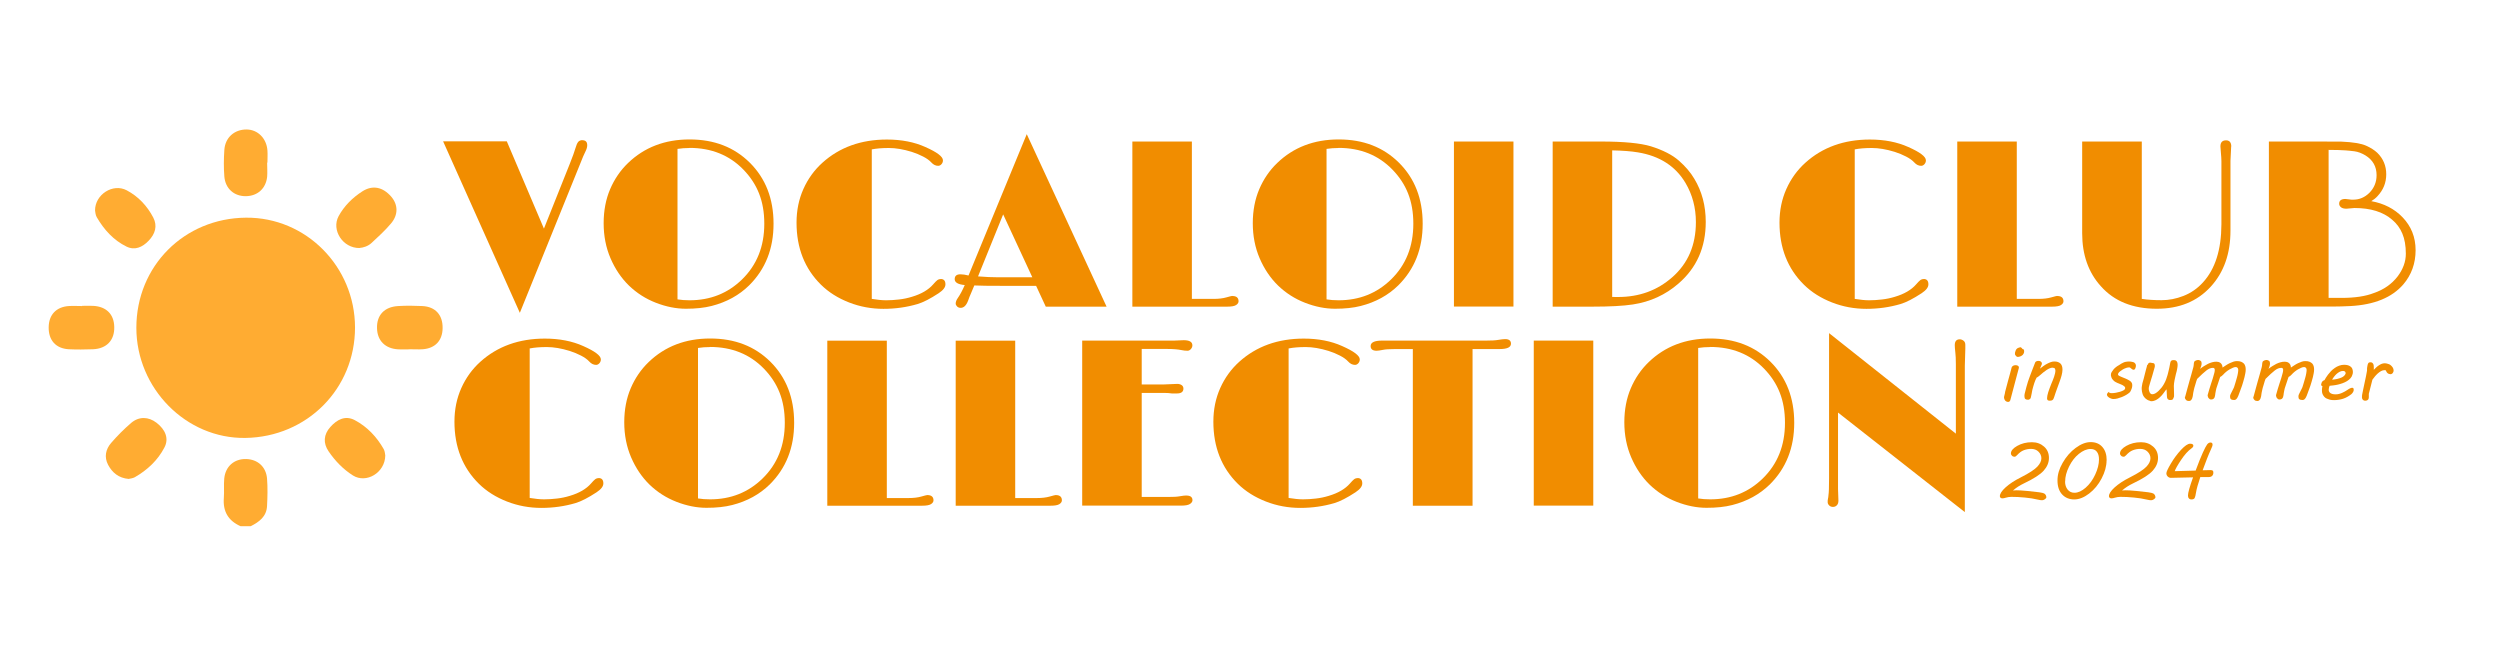 <?xml version="1.0" encoding="UTF-8"?><svg xmlns="http://www.w3.org/2000/svg" viewBox="0 0 251.18 65.01"><defs><style>.cls-1{fill:#ffac32;}.cls-1,.cls-2{stroke-width:0px;}.cls-2{fill:#f18d00;}</style></defs><g id="in_summer_2024"><path class="cls-2" d="M201.44,39.44c.04-.15.09-.33.14-.53s.11-.41.17-.64.12-.45.19-.69.12-.46.18-.68c0-.01.01-.03.03-.05s.04-.05.07-.07.07-.05.11-.06.1-.03.16-.03c.04,0,.09,0,.13.01s.08.02.11.04.06.04.08.07.03.06.03.1v.03s0,.02,0,.03l-.11.41c-.12.46-.25.93-.37,1.39s-.25.93-.37,1.4c0,.02-.01.04-.02.06s-.02.05-.04.07-.04.04-.07.06-.06.02-.09.02c-.07,0-.13-.01-.18-.04s-.1-.06-.13-.1-.06-.09-.08-.14-.03-.1-.03-.14v-.04s0-.02,0-.04l.11-.46ZM202.46,35.39c.01-.05.04-.12.07-.2s.09-.15.18-.21c.04-.02.09-.04.15-.06s.1-.03.13-.03.05,0,.08.03.05.04.07.06c.03.03.05.05.07.09.07,0,.11.03.13.07s.03.09.03.15c0,.04,0,.08-.01.11s-.01.06-.02.08c-.02.05-.05.1-.09.15s-.09.08-.15.12-.12.06-.18.08-.12.03-.16.03c-.06,0-.11-.01-.14-.03s-.07-.07-.12-.13c-.03-.04-.04-.07-.05-.09s0-.04,0-.06c0-.03,0-.05,0-.08s0-.04.01-.06Z"/><path class="cls-2" d="M206.24,36.94c-.09,0-.19.02-.29.06s-.21.1-.32.17-.23.16-.34.25-.23.19-.34.29c-.06.05-.11.09-.16.13s-.1.07-.16.09c-.04.06-.08.14-.12.24s-.08.2-.12.32-.08.23-.11.36-.06.23-.09.34c-.01.05-.02.11-.03.16s-.02.11-.03.17-.02.12-.04.19-.03.14-.05.23c-.01.05-.03.09-.06.12s-.06.05-.09.07-.06.03-.09.03-.05,0-.07,0c-.1,0-.18-.02-.24-.07s-.09-.14-.09-.27c0-.04,0-.08,0-.12s.01-.08.02-.13c.06-.25.11-.47.17-.67s.11-.38.16-.55.11-.33.17-.48.11-.3.17-.45.12-.31.18-.47.13-.34.21-.54c.02-.04.06-.08.12-.11s.14-.04.21-.04c.1,0,.18.02.24.07s.1.11.1.19c0,0,0,.02,0,.04s-.01.04-.02.07l-.17.41c.11-.09.22-.17.34-.26s.24-.16.37-.23.25-.12.38-.17.25-.06.37-.06c.25,0,.45.07.59.2s.21.34.21.62c0,.16-.03.34-.08.55s-.13.43-.21.66-.18.48-.27.74-.19.52-.27.79c-.02.07-.05.13-.07.18s-.05.09-.09.12-.07.05-.12.06-.1.02-.17.02c-.1,0-.17-.02-.21-.06s-.06-.1-.06-.18c0-.07.01-.16.03-.27s.05-.22.09-.35.09-.26.14-.4.11-.29.17-.44c.05-.12.1-.24.15-.36s.09-.24.13-.35.07-.22.09-.32.04-.2.04-.28c0-.08-.02-.15-.05-.21s-.1-.09-.2-.09Z"/><path class="cls-2" d="M211.89,39.46s.04,0,.06,0,.04.01.06.02.04.01.07.02.06,0,.1,0c.12,0,.26-.01.41-.04s.29-.06.42-.1.25-.09.34-.14.15-.11.16-.17c0-.03.01-.06.01-.08,0-.04-.02-.09-.06-.13s-.1-.08-.16-.12-.14-.07-.21-.1-.15-.06-.21-.09l-.13-.05c-.07-.03-.13-.06-.2-.1s-.13-.08-.18-.13-.11-.11-.15-.17-.08-.14-.1-.23c-.01-.04-.02-.07-.03-.11s0-.08,0-.12c0-.07.02-.15.07-.23s.11-.17.18-.26.16-.17.26-.25.2-.14.31-.2c.08-.05.15-.1.23-.15s.15-.08.22-.11.15-.06.23-.07.16-.03.24-.03c.08,0,.16,0,.25.01s.17.03.25.05.14.07.19.13.08.13.08.22c0,.03,0,.07-.01.11s-.02.09-.04.14-.04.09-.07.12-.06.05-.09.05c-.06,0-.11-.01-.15-.04s-.07-.05-.11-.08-.06-.05-.1-.08-.08-.04-.12-.04c-.06,0-.13.01-.21.03s-.16.05-.24.09-.17.08-.24.13-.15.1-.21.15-.12.1-.15.15-.06.1-.06.14.01.08.04.11.07.05.11.07c.06.03.12.06.2.09s.15.06.22.09.15.06.22.09.13.06.19.09c.07.04.13.07.19.11s.1.07.14.12.07.09.09.14.03.11.03.18c0,.03,0,.07,0,.1s-.01.07-.02.12c0,.04-.02.08-.04.14s-.04.1-.06.15-.04.1-.07.14-.04.07-.06.08c-.1.09-.22.18-.36.26s-.28.15-.43.21-.3.11-.45.15-.29.05-.41.05c-.06,0-.13-.01-.21-.04s-.15-.06-.21-.1-.12-.09-.16-.14-.06-.1-.06-.16c0-.03,0-.06.02-.09s.04-.06.06-.09.05-.05.08-.07.05-.03.08-.03Z"/><path class="cls-2" d="M215.78,36.67s.03-.08.04-.11.04-.05.06-.07.04-.03.06-.04.03-.01.04-.01c.03,0,.06,0,.1,0s.08.01.11.02c.04,0,.08.02.12.02.07,0,.12.03.15.08s.04.11.04.19c0,.06,0,.11-.02.16-.09.33-.17.61-.24.85s-.13.45-.19.62-.09.31-.12.41-.04.19-.04.24,0,.12.02.18.04.13.06.19.07.11.11.15.1.06.16.06c.11,0,.22-.03.33-.1s.22-.15.32-.25.19-.2.28-.31.15-.21.2-.29l.1-.18c.06-.11.12-.24.17-.38s.1-.28.14-.43.08-.28.1-.4.05-.23.07-.3l.1-.52c.02-.1.05-.17.1-.21s.12-.06.22-.06c.07,0,.12,0,.18.02s.1.04.13.08.06.08.08.15.03.14.03.24c0,.11-.02.25-.05.41s-.07.33-.12.49c-.02.1-.05.2-.07.31s-.05.22-.07.32-.04.21-.05.31-.02.19-.02.26c0,.13,0,.27.01.4s.01.27.01.42c0,.07,0,.13,0,.18s0,.09-.02.12c-.03.1-.07.18-.11.23s-.12.07-.23.07c-.08,0-.14,0-.18-.03s-.08-.04-.1-.07-.04-.06-.05-.1-.01-.07-.02-.11l-.04-.74h-.04c-.09.12-.18.24-.28.38s-.21.26-.34.38-.26.22-.4.29-.3.12-.47.12c-.03,0-.08,0-.13-.03s-.11-.04-.17-.06-.11-.06-.16-.09-.09-.06-.12-.09c-.14-.13-.25-.28-.3-.45s-.09-.34-.09-.51c0-.1,0-.19.02-.29s.03-.19.05-.28.04-.17.07-.25.04-.15.06-.21c.05-.2.09-.37.13-.52s.07-.28.1-.39.06-.21.08-.29.04-.15.05-.21Z"/><path class="cls-2" d="M219.54,39.89c.08-.3.15-.59.23-.85s.14-.51.21-.76.14-.47.2-.7.13-.46.19-.69c.02-.09.04-.18.04-.26s.02-.17.04-.26c.01-.03.03-.06.06-.08s.06-.05.09-.06.07-.03.11-.04.07-.02.11-.02c.07,0,.13,0,.18.03s.09.04.12.07.05.06.06.1.02.08.02.13c0,.09-.01.18-.04.27s-.06.19-.11.29c.12-.1.25-.19.38-.27s.26-.16.4-.23.28-.12.42-.16.29-.06.45-.06c.07,0,.14.01.21.03s.13.06.19.1.1.11.14.18.06.17.06.28c.11-.08.23-.15.35-.23s.24-.15.37-.21.25-.11.37-.15.24-.06.36-.06c.17,0,.32.02.43.07s.2.11.27.18.11.17.14.27.04.21.04.32c0,.12-.01.25-.04.39s-.05.26-.08.38c-.08.3-.16.59-.25.86s-.2.54-.3.82c-.03.07-.05.13-.08.21s-.06.14-.1.2-.08.11-.13.15-.11.06-.18.06c-.15,0-.26-.03-.32-.08s-.09-.13-.09-.22c0-.03,0-.06,0-.09s0-.07.02-.1c.01-.04.03-.1.07-.17s.08-.15.12-.24.08-.17.13-.26.07-.16.09-.23c.03-.11.07-.24.12-.39s.09-.3.13-.45.08-.29.1-.43.04-.24.04-.33c0-.04,0-.08-.01-.12s-.02-.07-.04-.1-.05-.05-.08-.07-.08-.03-.13-.03c-.08,0-.17.02-.28.07s-.22.1-.34.17-.23.15-.34.24-.2.18-.28.27c-.05.06-.11.11-.16.15s-.1.07-.15.09c0,.01-.02.04-.04.1s-.05.13-.07.21-.06.17-.09.27-.06.18-.09.27-.05.15-.07.21-.03.09-.03.09c-.02.07-.03.15-.05.22s-.02.15-.04.22-.02.15-.03.22-.03.15-.05.22-.07.13-.12.17-.13.07-.24.07c-.05,0-.1-.01-.14-.04s-.08-.06-.11-.1-.06-.09-.07-.14-.03-.1-.03-.15c.06-.23.12-.45.18-.63s.11-.37.17-.54.11-.34.17-.52.11-.36.16-.57c.01-.05.02-.1.03-.15s.01-.09.01-.13c0-.06-.01-.11-.04-.15s-.07-.06-.14-.06c-.11,0-.21.02-.32.06s-.22.11-.34.2-.26.21-.41.35-.32.31-.52.5c-.02.04-.05.11-.08.22s-.07.22-.1.34-.07.23-.1.33-.05.17-.05.21c-.03.11-.05.2-.06.28s-.02.14-.03.2c0,.03-.01.08-.02.15s-.03.14-.06.22-.07.14-.12.19-.11.08-.2.08c-.12,0-.22-.03-.29-.1s-.12-.15-.12-.25c0-.02,0-.04,0-.05s0-.03.01-.05Z"/><path class="cls-2" d="M226.41,39.89c.08-.3.15-.59.23-.85s.14-.51.21-.76.14-.47.2-.7.13-.46.19-.69c.02-.09.04-.18.04-.26s.02-.17.04-.26c.01-.03.03-.06.06-.08s.06-.05.09-.06.07-.03.11-.04.07-.02.11-.02c.07,0,.13,0,.18.03s.09.04.12.07.05.06.06.1.02.08.02.13c0,.09-.01.18-.04.27s-.06.19-.11.29c.12-.1.25-.19.38-.27s.26-.16.4-.23.28-.12.42-.16.29-.06.45-.06c.07,0,.14.01.21.03s.13.06.19.1.1.11.14.18.06.17.06.28c.11-.08.23-.15.35-.23s.24-.15.37-.21.25-.11.37-.15.24-.06.36-.06c.17,0,.32.02.43.07s.2.11.27.18.11.17.14.27.04.21.04.32c0,.12-.01.25-.04.39s-.05.26-.08.38c-.08.3-.16.59-.25.86s-.2.54-.3.82c-.03.07-.05.13-.08.21s-.06.14-.1.2-.08.11-.13.15-.11.06-.18.06c-.15,0-.26-.03-.32-.08s-.09-.13-.09-.22c0-.03,0-.06,0-.09s0-.07.02-.1c.01-.04.03-.1.07-.17s.08-.15.12-.24.08-.17.13-.26.07-.16.09-.23c.03-.11.07-.24.12-.39s.09-.3.13-.45.08-.29.1-.43.04-.24.04-.33c0-.04,0-.08-.01-.12s-.02-.07-.04-.1-.05-.05-.08-.07-.08-.03-.13-.03c-.08,0-.17.02-.28.07s-.22.1-.34.17-.23.15-.34.24-.2.18-.28.27c-.05.06-.11.11-.16.15s-.1.07-.15.09c0,.01-.02.04-.04.1s-.05.13-.07.21-.06.17-.09.27-.06.18-.09.27-.05.15-.07.21-.03.09-.03.09c-.02.07-.03.15-.05.22s-.02.15-.04.22-.02.15-.03.22-.03.15-.05.22-.07.13-.12.17-.13.07-.24.07c-.05,0-.1-.01-.14-.04s-.08-.06-.11-.1-.06-.09-.07-.14-.03-.1-.03-.15c.06-.23.12-.45.18-.63s.11-.37.17-.54.11-.34.17-.52.11-.36.16-.57c.01-.05.02-.1.03-.15s.01-.09.01-.13c0-.06-.01-.11-.04-.15s-.07-.06-.14-.06c-.11,0-.21.02-.32.06s-.22.11-.34.2-.26.21-.41.35-.32.31-.52.5c-.02.04-.05.11-.08.22s-.07.22-.1.34-.07.23-.1.33-.05.17-.05.21c-.03.11-.05.2-.06.28s-.02.14-.03.2c0,.03-.01.08-.02.15s-.03.14-.06.22-.07.14-.12.19-.11.08-.2.08c-.12,0-.22-.03-.29-.1s-.12-.15-.12-.25c0-.02,0-.04,0-.05s0-.03.01-.05Z"/><path class="cls-2" d="M233.22,38.64c0-.11.03-.21.09-.29s.14-.13.24-.16c.03-.06.07-.13.13-.23s.13-.2.22-.32.19-.23.3-.35.24-.22.38-.32.28-.17.44-.23.33-.09.5-.09c.15,0,.28.02.39.05s.2.09.28.15.13.14.16.23.05.19.05.29c0,.09-.01.17-.04.25-.04.15-.1.27-.2.38s-.22.21-.35.29-.28.15-.44.21-.32.1-.47.14-.31.06-.46.08-.27.03-.38.04c-.02.05-.04.11-.06.18s-.03.14-.03.21c0,.15.06.27.18.35s.29.12.5.12c.12,0,.24-.01.35-.04s.22-.06.32-.11.19-.09.28-.14.17-.1.24-.15c.09-.06.18-.12.27-.16s.16-.06.22-.06.11.02.12.05.03.07.03.1c0,.02,0,.04,0,.06s0,.04,0,.05c-.01.07-.04.14-.08.2s-.09.13-.15.18c-.27.21-.55.37-.83.46s-.59.14-.91.14c-.06,0-.14,0-.22-.01s-.17-.02-.26-.05-.18-.06-.27-.1-.17-.1-.24-.18-.12-.16-.17-.27-.06-.24-.06-.39c0-.12.02-.26.05-.41-.03,0-.07-.02-.1-.05s-.04-.07-.04-.13ZM235.67,37.56s0-.02,0-.04v-.04c0-.07-.03-.12-.08-.16s-.11-.05-.19-.05c-.11,0-.23.03-.34.09s-.21.13-.31.22-.18.19-.26.29-.13.2-.18.28c.19-.02.36-.04.52-.08s.29-.08.41-.13.21-.11.28-.18.12-.14.14-.21Z"/><path class="cls-2" d="M237.31,39.75c.03-.18.07-.38.12-.6s.09-.44.14-.66.09-.44.14-.66.08-.41.11-.59c0-.03,0-.05,0-.07v-.06c0-.08,0-.16.02-.24s.02-.16.04-.22c.03-.1.06-.17.1-.2s.09-.05.17-.05.14.01.18.04.08.07.11.12.04.11.05.17.01.13.01.2c0,.04,0,.08,0,.12s0,.08,0,.11c.07-.08.15-.15.23-.23s.17-.15.26-.21.19-.12.29-.16.21-.06.32-.06c.04,0,.09,0,.13.01s.09.02.13.03c.05.01.11.03.16.05s.11.05.16.09c.09.07.16.15.22.24s.09.2.09.3c0,.04,0,.08-.02.13s-.04.09-.06.12-.06.07-.1.09-.08.04-.12.04-.1-.01-.16-.03-.12-.05-.16-.09c-.02-.02-.04-.04-.06-.07s-.04-.06-.05-.09-.03-.06-.05-.08-.03-.04-.03-.05c-.01,0-.03,0-.04,0s-.03,0-.04,0c-.13,0-.26.03-.38.1s-.23.15-.34.25-.2.2-.29.31-.16.21-.23.3c-.05.21-.11.44-.17.67s-.13.49-.19.75v.1c0,.08,0,.16,0,.24s-.02.15-.05.21c-.03.04-.07.07-.12.1s-.12.04-.19.04c-.11,0-.19-.04-.25-.11s-.08-.16-.08-.25c0-.04,0-.09.02-.14Z"/><path class="cls-2" d="M202.24,49.28c.16-.01.29-.02.37-.02.22,0,.58.02,1.1.07s.9.09,1.17.13.43.08.5.12.12.09.16.16.06.14.06.22c0,.07-.05.13-.15.2s-.19.1-.28.1c-.1,0-.26-.02-.46-.07-.35-.09-.77-.15-1.26-.2s-.95-.07-1.37-.07c-.19,0-.38.03-.58.09-.11.04-.22.06-.33.06-.07,0-.12-.02-.17-.06s-.07-.09-.07-.16c0-.24.19-.53.56-.87s.89-.69,1.57-1.03c.83-.42,1.37-.78,1.64-1.07s.4-.57.4-.84c0-.25-.1-.47-.29-.66s-.44-.28-.74-.28c-.27,0-.52.05-.75.14s-.45.26-.67.5c-.09.1-.17.15-.25.15-.09,0-.18-.03-.25-.1s-.11-.14-.11-.23c0-.27.21-.52.63-.76s.92-.37,1.48-.37c.49,0,.89.15,1.22.44s.49.67.49,1.14-.18.89-.53,1.28-1.02.82-1.99,1.28c-.42.2-.77.43-1.07.69Z"/><path class="cls-2" d="M211.65,46.26c0,.58-.17,1.18-.49,1.8s-.75,1.14-1.26,1.53-1.01.59-1.5.59-.91-.17-1.22-.51-.46-.8-.46-1.4.17-1.16.52-1.77.78-1.11,1.31-1.5,1.03-.58,1.5-.58c.5,0,.89.16,1.18.49s.43.77.43,1.34ZM207.48,48.37c0,.33.09.61.26.82s.4.32.68.32c.37,0,.74-.17,1.13-.51s.71-.78.96-1.32.38-1.05.38-1.52c0-.34-.07-.59-.22-.78s-.36-.27-.63-.27c-.38,0-.77.17-1.17.49s-.73.75-.99,1.28-.39,1.02-.39,1.5Z"/><path class="cls-2" d="M213.2,49.28c.16-.01.29-.02.37-.02.22,0,.58.02,1.1.07s.9.09,1.17.13.43.08.5.12.12.09.16.16.06.14.06.22c0,.07-.05.13-.15.2s-.19.1-.28.1c-.1,0-.26-.02-.46-.07-.35-.09-.77-.15-1.26-.2s-.95-.07-1.37-.07c-.19,0-.38.03-.58.09-.11.04-.22.06-.33.06-.07,0-.12-.02-.17-.06s-.07-.09-.07-.16c0-.24.19-.53.56-.87s.89-.69,1.57-1.03c.83-.42,1.37-.78,1.64-1.07s.4-.57.4-.84c0-.25-.1-.47-.29-.66s-.44-.28-.74-.28c-.27,0-.52.05-.75.14s-.45.26-.67.5c-.09.1-.17.15-.25.15-.09,0-.18-.03-.25-.1s-.11-.14-.11-.23c0-.27.21-.52.63-.76s.92-.37,1.48-.37c.49,0,.89.15,1.22.44s.49.67.49,1.14-.18.89-.53,1.28-1.02.82-1.99,1.28c-.42.2-.77.43-1.07.69Z"/><path class="cls-2" d="M221.3,47.25c.43-.01.7-.02.8-.02.09,0,.16.02.21.05s.07.11.07.21c0,.13-.04.24-.12.32s-.19.12-.33.12c-.37,0-.65,0-.86,0-.23.69-.38,1.21-.43,1.55-.04.28-.09.47-.14.56s-.16.14-.32.14c-.11,0-.2-.04-.26-.11s-.09-.17-.09-.29c0-.26.17-.87.51-1.82-1.25.03-2,.05-2.23.05-.12,0-.23-.05-.32-.14s-.13-.2-.13-.32c0-.14.15-.46.45-.97s.64-.97,1.02-1.38.69-.62.91-.62.33.07.33.2c0,.09-.06.18-.19.27-.34.24-.69.63-1.05,1.17s-.57.92-.63,1.12c.22,0,.92-.02,2.1-.06.29-.78.53-1.39.72-1.8s.33-.69.43-.82.21-.2.34-.2c.14,0,.21.07.21.22,0,.09-.06.26-.18.51s-.24.55-.38.9l-.44,1.17Z"/></g><g id="_2600-removebg-preview_画像"><path class="cls-1" d="M24.17,52.87c-1.24-.55-1.79-1.49-1.68-2.85.05-.64-.02-1.3.04-1.94.12-1.23,1.01-1.99,2.2-1.96,1.15.03,2,.77,2.1,1.96.07.91.05,1.84,0,2.76-.05,1.06-.79,1.6-1.64,2.03h-1.02Z"/><path class="cls-1" d="M35.67,32.9c0,6.15-4.81,11.01-11.02,11.1-5.94.09-10.95-4.97-10.95-11.07,0-6.19,4.8-11.01,11.02-11.06,6.02-.05,10.94,4.91,10.95,11.03Z"/><path class="cls-1" d="M9.55,21.15c-.01-1.62,1.81-2.76,3.18-2.03,1.16.61,2.06,1.57,2.67,2.74.44.85.19,1.65-.47,2.33-.62.65-1.38.99-2.21.59-1.31-.64-2.27-1.7-3-2.96-.13-.22-.14-.52-.17-.67Z"/><path class="cls-1" d="M36.14,24.92c-1.7.03-2.87-1.81-2.12-3.2.56-1.03,1.4-1.86,2.38-2.49,1.04-.67,2.07-.44,2.91.53.69.81.72,1.82-.03,2.7-.59.7-1.27,1.32-1.95,1.95-.36.33-.82.47-1.19.5Z"/><path class="cls-1" d="M12.93,48.12c-1.01-.09-1.65-.63-2.07-1.42-.41-.78-.24-1.56.3-2.19.62-.72,1.3-1.4,2.02-2.02.79-.67,1.74-.63,2.54-.02.91.7,1.27,1.6.8,2.49-.67,1.29-1.72,2.27-2.98,2.99-.2.11-.45.13-.62.17Z"/><path class="cls-1" d="M26.84,16.34c0,.48.04.96,0,1.43-.13,1.18-.97,1.92-2.12,1.94-1.19.02-2.08-.75-2.18-1.98-.07-.88-.06-1.77,0-2.66.08-1.25,1.01-2.07,2.24-2.06,1.12.01,2,.89,2.09,2.1.03.41,0,.82,0,1.23,0,0-.01,0-.02,0Z"/><path class="cls-1" d="M8.24,30.73c.37,0,.75-.02,1.12,0,1.33.07,2.1.85,2.12,2.13.03,1.32-.76,2.17-2.13,2.23-.82.03-1.64.04-2.45,0-1.3-.08-2.03-.91-2.01-2.22.02-1.25.76-2.03,2.01-2.12.44-.03.89,0,1.33,0,0,0,0,0,0,0Z"/><path class="cls-1" d="M38.71,45.77c-.03,1.73-1.91,2.84-3.25,2-.98-.62-1.8-1.47-2.45-2.43-.55-.81-.51-1.67.18-2.44.67-.75,1.5-1.19,2.45-.69,1.25.66,2.21,1.68,2.91,2.91.13.23.13.52.16.65Z"/><path class="cls-1" d="M41.14,35.1c-.37,0-.75.02-1.12,0-1.31-.07-2.11-.86-2.14-2.12-.04-1.31.73-2.15,2.12-2.23.81-.05,1.63-.04,2.45,0,1.3.07,2.04.9,2.02,2.21-.01,1.25-.74,2.04-2,2.13-.44.03-.88,0-1.33,0,0,0,0,0,0,0Z"/></g><g id="VOCALOID_CLUB_COLLECTION"><path class="cls-2" d="M58.52,14.09c.32,0,.48.17.48.5,0,.17-.05.37-.16.59s-.19.4-.25.54l-6.36,15.71-7.71-17.23h6.4l3.73,8.77,2.61-6.54c.28-.7.46-1.21.55-1.52s.18-.53.28-.65.25-.18.43-.18Z"/><path class="cls-2" d="M63.19,28.69c-.77-.75-1.39-1.67-1.85-2.74s-.69-2.25-.69-3.52.22-2.41.65-3.42,1.03-1.89,1.8-2.63c1.64-1.58,3.7-2.37,6.18-2.37s4.48.78,6.05,2.33c1.59,1.58,2.39,3.62,2.39,6.14s-.82,4.57-2.45,6.19c-1.02,1-2.28,1.69-3.77,2.07-.74.19-1.6.28-2.58.28s-1.99-.2-3.02-.6-1.93-.98-2.71-1.73ZM69.28,14.87c-.43,0-.83.03-1.21.09v15.12c.36.06.76.09,1.21.09,2.09,0,3.84-.7,5.27-2.09,1.49-1.45,2.24-3.31,2.24-5.6s-.7-3.99-2.1-5.44c-1.41-1.45-3.22-2.18-5.41-2.18Z"/><path class="cls-2" d="M94.51,28.03c.32,0,.48.18.48.54,0,.3-.23.59-.68.89-.84.55-1.55.92-2.13,1.09-1.09.32-2.23.48-3.42.48s-2.35-.21-3.45-.64-2.05-1.02-2.83-1.79c-1.63-1.61-2.45-3.69-2.45-6.23,0-1.23.23-2.35.69-3.38s1.1-1.91,1.91-2.64c1.72-1.55,3.88-2.33,6.48-2.33,1.46,0,2.75.25,3.86.75,1.18.52,1.77.97,1.77,1.34,0,.15-.05.28-.15.39s-.21.16-.33.16c-.25,0-.48-.11-.68-.33s-.48-.42-.83-.6-.73-.34-1.14-.47c-.84-.26-1.61-.39-2.3-.39s-1.26.05-1.72.14v15.02c.55.09,1.03.14,1.45.14s.85-.03,1.29-.08.87-.14,1.29-.27c.95-.28,1.66-.7,2.13-1.24.17-.2.31-.34.41-.42s.22-.12.35-.12Z"/><path class="cls-2" d="M100.82,28.72c-1.43,0-2.41-.01-2.93-.04l-.34.81c-.1.23-.2.46-.28.71-.18.48-.43.73-.75.73-.15,0-.27-.05-.36-.14s-.14-.19-.14-.29c0-.17.07-.36.22-.57.23-.33.46-.76.69-1.29-.67-.06-1.01-.26-1.01-.59s.19-.49.57-.49c.23,0,.51.04.82.12l5.85-14.2,8.02,17.33h-6.11l-.97-2.09h-3.28ZM98.27,27.77c.75.06,1.42.09,2.02.09h3.43l-2.93-6.32-2.52,6.22Z"/><path class="cls-2" d="M123.82,29.74c.41,0,.62.18.62.53,0,.14-.08.27-.25.38s-.47.16-.9.16h-9.52V14.22h5.98v15.81h2.19c.49,0,.92-.05,1.27-.15s.56-.15.6-.15Z"/><path class="cls-2" d="M128.41,28.69c-.77-.75-1.39-1.67-1.85-2.74s-.69-2.25-.69-3.52.22-2.41.65-3.42,1.03-1.89,1.8-2.63c1.64-1.58,3.7-2.37,6.18-2.37s4.48.78,6.05,2.33c1.59,1.58,2.39,3.62,2.39,6.14s-.82,4.57-2.45,6.19c-1.02,1-2.28,1.69-3.77,2.07-.74.19-1.6.28-2.58.28s-1.99-.2-3.02-.6-1.93-.98-2.71-1.73ZM134.49,14.87c-.43,0-.83.03-1.21.09v15.12c.36.06.76.09,1.21.09,2.09,0,3.84-.7,5.27-2.09,1.49-1.45,2.24-3.31,2.24-5.6s-.7-3.99-2.1-5.44c-1.41-1.45-3.22-2.18-5.41-2.18Z"/><path class="cls-2" d="M146.08,14.22h5.98v16.58h-5.98V14.22Z"/><path class="cls-2" d="M155.99,14.22h4.88c2.27,0,3.94.16,5,.48,1.21.38,2.15.86,2.81,1.44s1.18,1.19,1.55,1.82c.77,1.27,1.15,2.72,1.15,4.34,0,2.55-.91,4.61-2.74,6.19-1.3,1.13-2.82,1.83-4.58,2.1-.98.15-2.34.22-4.1.22h-3.96V14.22ZM161.97,29.83c.12,0,.24.01.34.01h.27c2.12,0,3.93-.66,5.43-1.98,1.59-1.39,2.38-3.24,2.38-5.54,0-1.45-.35-2.76-1.04-3.93-1.01-1.7-2.6-2.72-4.78-3.08-.71-.12-1.57-.18-2.59-.2v14.72Z"/><path class="cls-2" d="M193.27,28.03c.32,0,.48.18.48.54,0,.3-.23.59-.68.89-.84.55-1.55.92-2.13,1.09-1.09.32-2.23.48-3.42.48s-2.35-.21-3.45-.64-2.05-1.02-2.83-1.79c-1.63-1.61-2.45-3.69-2.45-6.23,0-1.23.23-2.35.69-3.38s1.1-1.91,1.91-2.64c1.72-1.55,3.88-2.33,6.48-2.33,1.46,0,2.75.25,3.86.75,1.18.52,1.77.97,1.77,1.34,0,.15-.05.28-.15.39s-.21.16-.33.16c-.25,0-.48-.11-.68-.33s-.48-.42-.83-.6-.73-.34-1.14-.47c-.84-.26-1.61-.39-2.3-.39s-1.26.05-1.72.14v15.02c.55.09,1.03.14,1.45.14s.85-.03,1.29-.08.87-.14,1.29-.27c.95-.28,1.66-.7,2.13-1.24.17-.2.31-.34.41-.42s.22-.12.35-.12Z"/><path class="cls-2" d="M206.7,29.74c.41,0,.62.18.62.53,0,.14-.08.27-.25.38s-.47.16-.9.16h-9.52V14.22h5.98v15.81h2.19c.49,0,.92-.05,1.27-.15s.56-.15.6-.15Z"/><path class="cls-2" d="M224.17,14.71l-.07,1.45v7.01c0,2.31-.66,4.19-1.99,5.64-1.36,1.48-3.16,2.21-5.41,2.21-2.41,0-4.28-.75-5.62-2.26-1.25-1.38-1.88-3.16-1.88-5.32v-9.22h5.99v15.81c.6.09,1.26.13,1.99.13s1.46-.14,2.2-.43,1.4-.74,1.96-1.36c1.22-1.33,1.84-3.27,1.85-5.82v-6.35c0-.23-.02-.51-.05-.83s-.05-.54-.05-.66c0-.41.19-.61.57-.61.34,0,.52.21.52.62Z"/><path class="cls-2" d="M227.96,14.22h5.03c1.25,0,2,0,2.27.01,1.16.05,1.97.19,2.45.4s.86.46,1.14.72c.6.59.9,1.31.9,2.16s-.29,1.57-.88,2.2c-.18.2-.39.36-.62.5,1.27.23,2.32.77,3.13,1.61.88.91,1.32,2.01,1.32,3.32s-.41,2.47-1.23,3.43c-1.15,1.33-2.92,2.05-5.32,2.18-.61.03-1.21.05-1.8.05h-6.39V14.22ZM235.65,19.99l.6.07h.19c.62,0,1.15-.23,1.61-.68.48-.48.73-1.08.73-1.78,0-.86-.37-1.52-1.11-1.98-.38-.23-.75-.37-1.12-.42s-.66-.07-.87-.09c-.44-.03-1.01-.05-1.72-.05v14.87h1.3c1.33,0,2.41-.16,3.25-.49,1-.34,1.79-.9,2.38-1.66.55-.73.83-1.49.83-2.29s-.12-1.47-.35-2.02-.57-1.01-1.02-1.39c-.91-.79-2.17-1.18-3.79-1.18l-.81.07c-.25,0-.43-.05-.55-.15s-.18-.22-.18-.35c0-.32.21-.48.64-.48Z"/><path class="cls-2" d="M60.14,48.03c.32,0,.48.18.48.54,0,.3-.23.59-.68.89-.84.55-1.55.92-2.13,1.09-1.09.32-2.23.48-3.42.48s-2.35-.21-3.45-.64-2.05-1.02-2.83-1.79c-1.63-1.61-2.45-3.69-2.45-6.23,0-1.23.23-2.35.69-3.38s1.1-1.91,1.91-2.64c1.72-1.55,3.88-2.33,6.48-2.33,1.46,0,2.75.25,3.86.75,1.18.52,1.77.97,1.77,1.34,0,.15-.05.28-.15.39s-.21.16-.33.16c-.25,0-.48-.11-.68-.33s-.48-.42-.83-.6-.73-.34-1.14-.47c-.84-.26-1.61-.39-2.3-.39s-1.26.05-1.72.14v15.02c.55.09,1.03.14,1.45.14s.85-.03,1.29-.08.87-.14,1.29-.27c.95-.28,1.66-.7,2.13-1.24.17-.2.31-.34.41-.42s.22-.12.35-.12Z"/><path class="cls-2" d="M65.26,48.69c-.77-.75-1.39-1.67-1.85-2.74s-.69-2.25-.69-3.52.22-2.41.65-3.42,1.03-1.89,1.8-2.63c1.64-1.58,3.7-2.37,6.18-2.37s4.48.78,6.05,2.33c1.59,1.58,2.39,3.62,2.39,6.14s-.82,4.57-2.45,6.19c-1.02,1-2.28,1.69-3.77,2.07-.74.19-1.6.28-2.58.28s-1.99-.2-3.02-.6-1.93-.98-2.71-1.73ZM71.34,34.87c-.43,0-.83.03-1.21.09v15.12c.36.06.76.09,1.21.09,2.09,0,3.84-.7,5.27-2.09,1.49-1.45,2.24-3.31,2.24-5.6s-.7-3.99-2.1-5.44c-1.41-1.45-3.22-2.18-5.41-2.18Z"/><path class="cls-2" d="M93.17,49.74c.41,0,.62.18.62.53,0,.14-.08.27-.25.38s-.47.16-.9.16h-9.52v-16.58h5.98v15.81h2.19c.49,0,.92-.05,1.27-.15s.56-.15.6-.15Z"/><path class="cls-2" d="M106.07,49.74c.41,0,.62.18.62.53,0,.14-.08.27-.25.38s-.47.16-.9.16h-9.52v-16.58h5.98v15.81h2.19c.49,0,.92-.05,1.27-.15s.56-.15.6-.15Z"/><path class="cls-2" d="M119.21,49.79c.4,0,.6.16.6.47,0,.14-.09.27-.26.38s-.47.16-.89.16h-9.93v-16.58h9.23l.96-.04c.59,0,.88.17.88.52,0,.13-.05.26-.15.37s-.21.17-.33.17c-.2,0-.42-.02-.64-.07-.34-.07-.8-.11-1.38-.11h-2.59v3.57h2.13l1.44-.06c.17,0,.32.04.44.12s.18.2.18.35c0,.33-.22.49-.66.49h-.5c-.26-.04-.47-.05-.64-.05h-2.39v10.45h2.59c.58,0,.99-.02,1.23-.07.29-.05.52-.08.68-.08Z"/><path class="cls-2" d="M136.39,48.03c.32,0,.48.18.48.54,0,.3-.23.59-.68.89-.84.55-1.55.92-2.13,1.09-1.09.32-2.23.48-3.42.48s-2.35-.21-3.45-.64-2.05-1.02-2.83-1.79c-1.63-1.61-2.45-3.69-2.45-6.23,0-1.23.23-2.35.69-3.38s1.1-1.91,1.91-2.64c1.72-1.55,3.88-2.33,6.48-2.33,1.46,0,2.75.25,3.86.75,1.18.52,1.77.97,1.77,1.34,0,.15-.05.28-.15.39s-.21.16-.33.16c-.25,0-.48-.11-.68-.33s-.48-.42-.83-.6-.73-.34-1.14-.47c-.84-.26-1.61-.39-2.3-.39s-1.26.05-1.72.14v15.02c.55.09,1.03.14,1.45.14s.85-.03,1.29-.08.87-.14,1.29-.27c.95-.28,1.66-.7,2.13-1.24.17-.2.31-.34.41-.42s.22-.12.35-.12Z"/><path class="cls-2" d="M151.81,34.53c0,.36-.38.54-1.14.54h-2.72v15.74h-6v-15.74h-1.76c-.6,0-1.02.03-1.24.08-.3.06-.51.09-.64.09-.4,0-.6-.16-.6-.47,0-.37.39-.55,1.16-.55h10.45c.54,0,.94-.02,1.2-.07.31-.05.55-.08.7-.08.39,0,.59.15.59.46Z"/><path class="cls-2" d="M154.1,34.22h5.98v16.58h-5.98v-16.58Z"/><path class="cls-2" d="M165.74,48.69c-.77-.75-1.39-1.67-1.85-2.74s-.69-2.25-.69-3.52.22-2.41.65-3.42,1.03-1.89,1.8-2.63c1.64-1.58,3.7-2.37,6.18-2.37s4.48.78,6.05,2.33c1.59,1.58,2.39,3.62,2.39,6.14s-.82,4.57-2.45,6.19c-1.02,1-2.28,1.69-3.77,2.07-.74.19-1.6.28-2.58.28s-1.99-.2-3.02-.6-1.93-.98-2.71-1.73ZM171.83,34.87c-.43,0-.83.03-1.21.09v15.12c.36.06.76.09,1.21.09,2.09,0,3.84-.7,5.27-2.09,1.49-1.45,2.24-3.31,2.24-5.6s-.7-3.99-2.1-5.44c-1.41-1.45-3.22-2.18-5.41-2.18Z"/><path class="cls-2" d="M184.67,49.13l.04,1.17c0,.2-.05.36-.16.47s-.24.16-.39.16-.28-.05-.38-.15-.15-.21-.15-.33,0-.23.03-.34.04-.22.05-.36c.04-.23.06-.79.06-1.7v-14.58l12.74,10.1v-6.98c0-.53-.02-.91-.05-1.14-.04-.37-.06-.62-.06-.77,0-.39.17-.59.5-.59.13,0,.26.05.38.14s.18.23.18.41v.41l-.05,1.7v14.7l-12.74-10v7.68Z"/></g></svg>